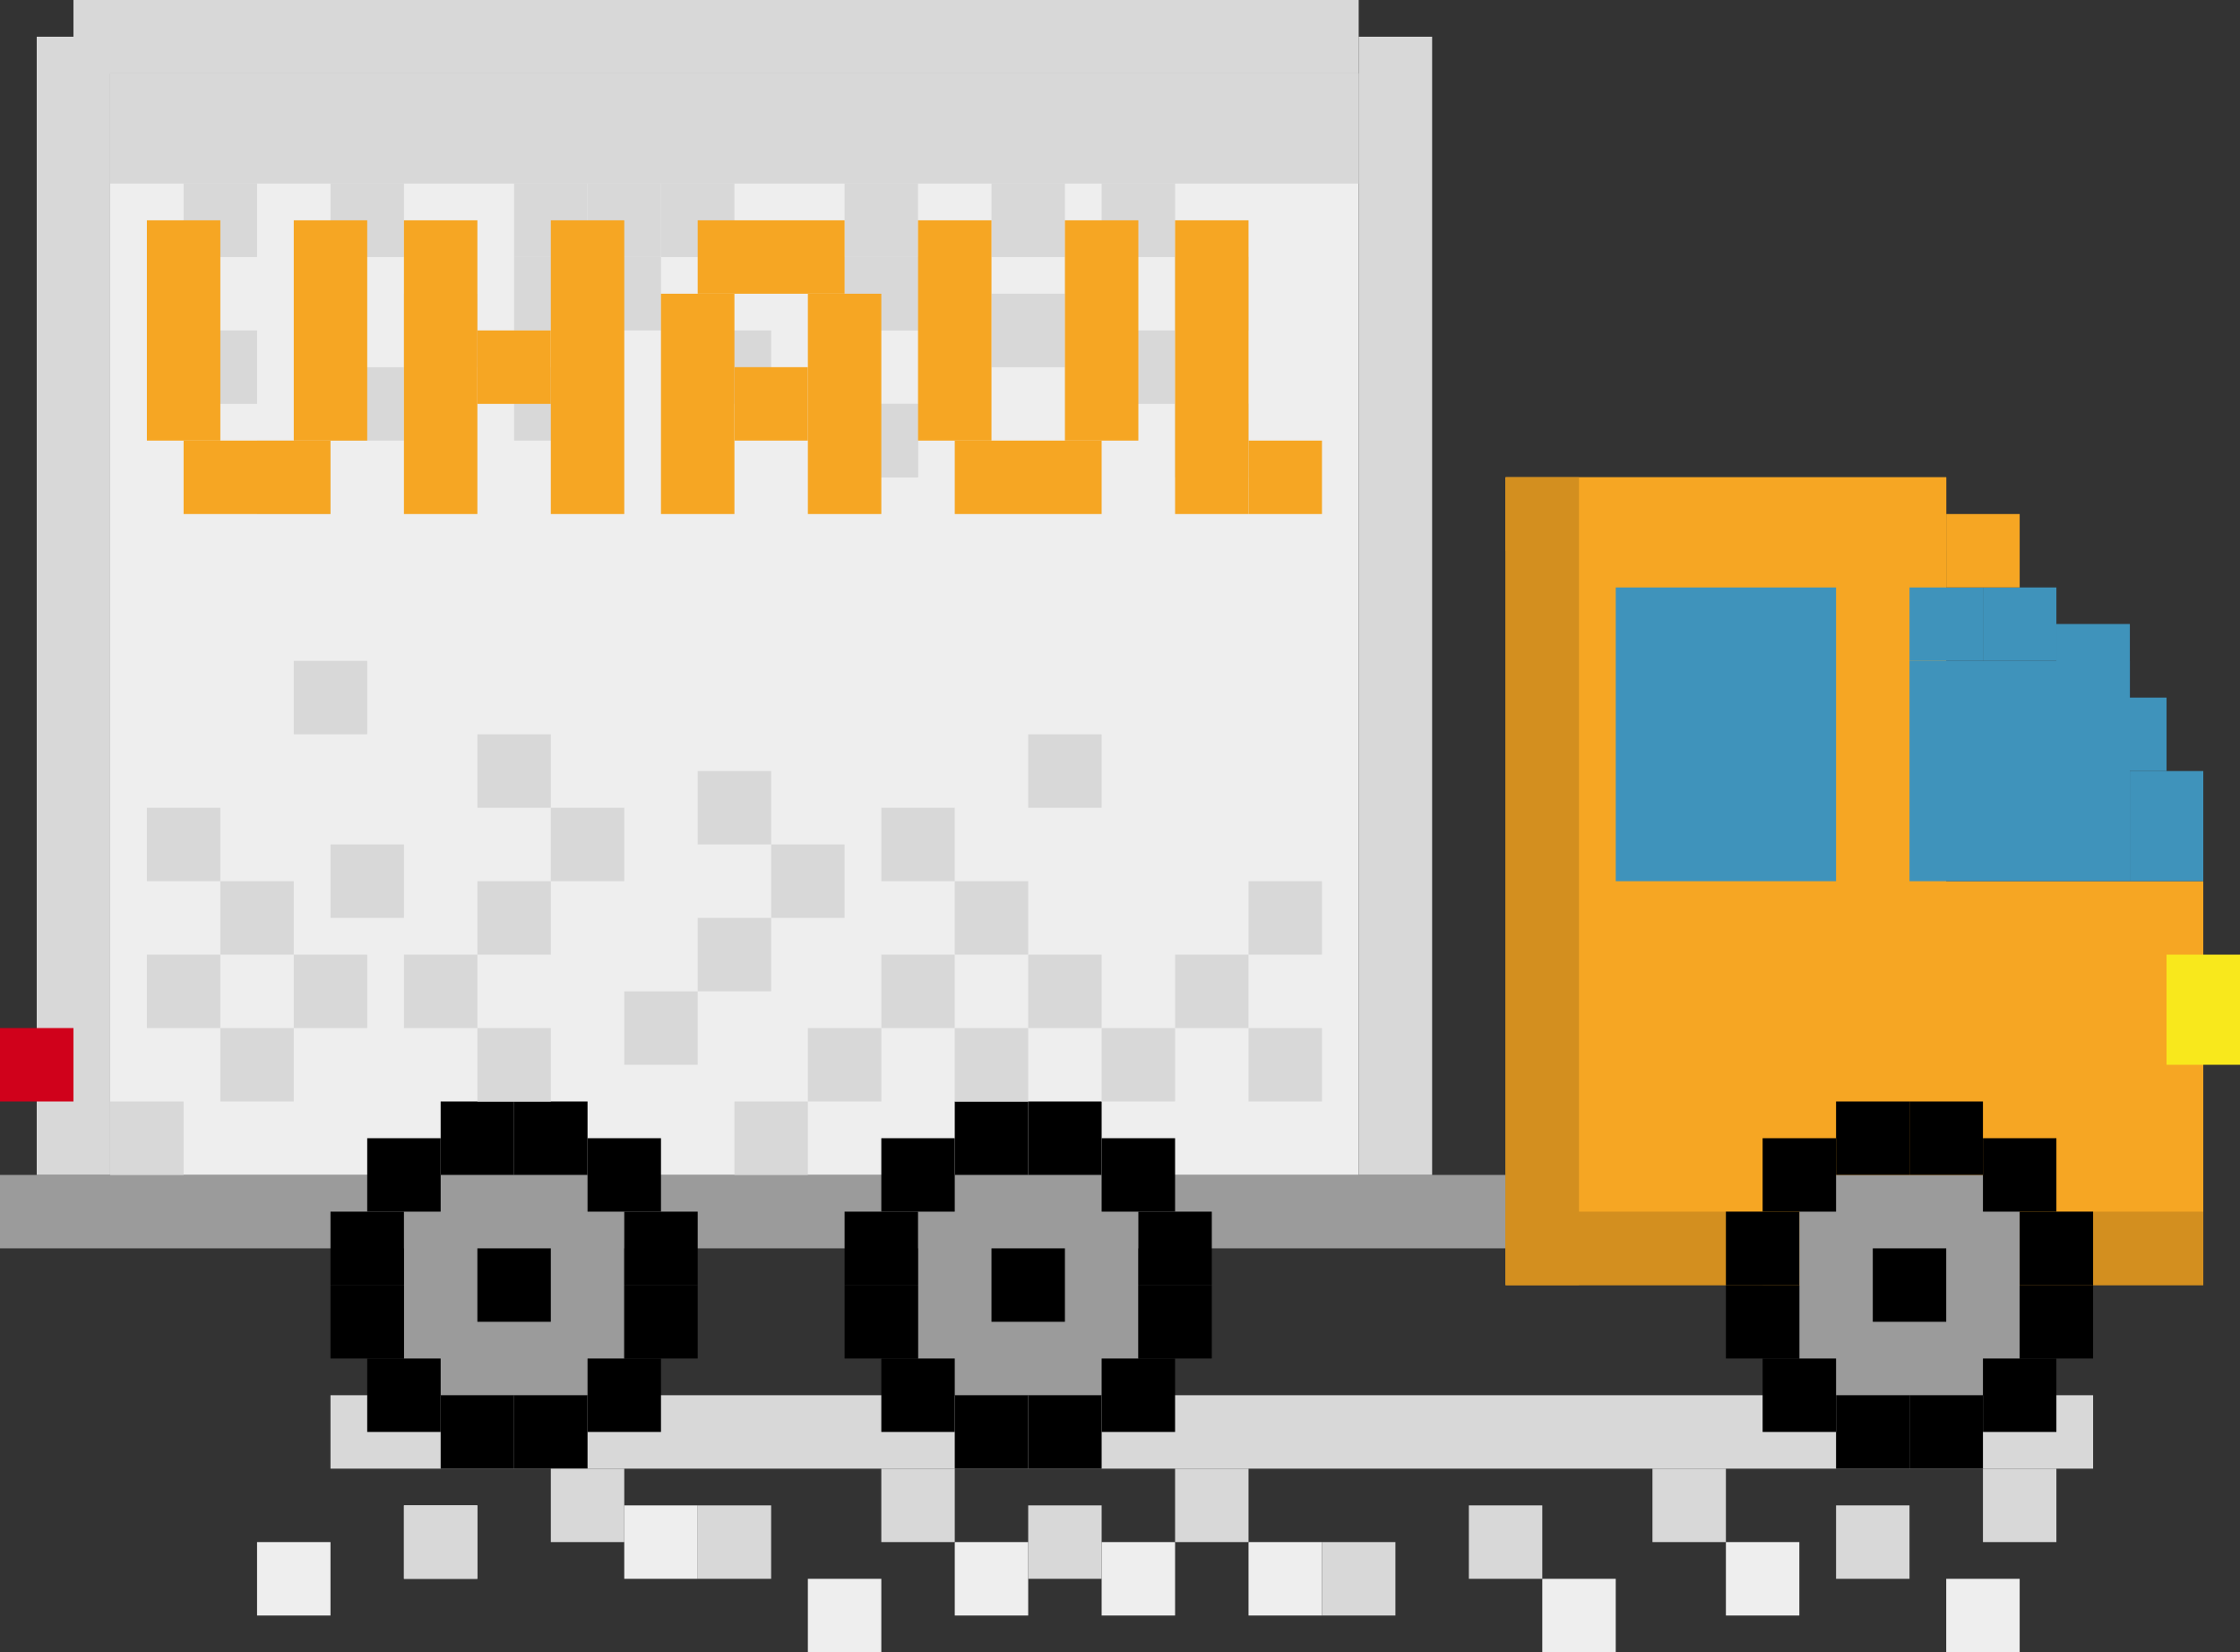 <?xml version="1.0" encoding="UTF-8" standalone="no"?>
<svg width="61px" height="45px" viewBox="0 0 61 45" version="1.1" xmlns="http://www.w3.org/2000/svg" xmlns:xlink="http://www.w3.org/1999/xlink">
    <rect x="0" y="0" width="61" height="45" fill="#333333" stroke="none"/>
    <!-- Generator: Sketch 3.6.1 (26313) - http://www.bohemiancoding.com/sketch -->
    <title>Untitled</title>
    <desc>Created with Sketch.</desc>
    <defs></defs>
    <g id="Page-1" stroke="none" stroke-width="1" fill="none" fill-rule="evenodd">
        <rect id="Rectangle-62-Copy-70" fill="#D8D8D8" x="9" y="38" width="48" height="2"></rect>
        <rect id="Rectangle-62-Copy-92" fill="#9B9B9B" x="0" y="32" width="41" height="2"></rect>
        <rect id="Rectangle-62-Copy-65" fill="#F6A623" x="41" y="13" width="12" height="22"></rect>
        <rect id="Rectangle-62-Copy-66" fill="#F6A623" x="48" y="24" width="12" height="11"></rect>
        <rect id="Rectangle-61" fill="#EEEEEE" x="3" y="2" width="34" height="30"></rect>
        <g id="wheel" transform="translate(9, 30)">
            <rect id="Rectangle-14" fill="#9B9B9B" x="2" y="2" width="6" height="6"></rect>
            <rect id="Rectangle-1" fill="#000000" x="8" y="5" width="2" height="2"></rect>
            <rect id="Rectangle-1-Copy-4" fill="#000000" x="8" y="3" width="2" height="2"></rect>
            <rect id="Rectangle-1-Copy-8" fill="#000000" x="7" y="1" width="2" height="2"></rect>
            <rect id="Rectangle-1-Copy-12" fill="#000000" x="4" y="4" width="2" height="2"></rect>
            <rect id="Rectangle-1-Copy-9" fill="#000000" x="5" y="0" width="2" height="2"></rect>
            <rect id="Rectangle-1-Copy-10" fill="#000000" x="3" y="0" width="2" height="2"></rect>
            <rect id="Rectangle-1-Copy-11" fill="#000000" x="1" y="1" width="2" height="2"></rect>
            <rect id="Rectangle-1-Copy" fill="#000000" x="5" y="8" width="2" height="2"></rect>
            <rect id="Rectangle-1-Copy-2" fill="#000000" x="0" y="3" width="2" height="2"></rect>
            <rect id="Rectangle-1-Copy-3" fill="#000000" x="0" y="5" width="2" height="2"></rect>
            <rect id="Rectangle-1-Copy-5" fill="#000000" x="1" y="7" width="2" height="2"></rect>
            <rect id="Rectangle-1-Copy-6" fill="#000000" x="3" y="8" width="2" height="2"></rect>
            <rect id="Rectangle-1-Copy-7" fill="#000000" x="7" y="7" width="2" height="2"></rect>
        </g>
        <g id="wheel-copy" transform="translate(23, 30)">
            <rect id="Rectangle-14" fill="#9B9B9B" x="2" y="2" width="6" height="6"></rect>
            <rect id="Rectangle-1" fill="#000000" x="8" y="5" width="2" height="2"></rect>
            <rect id="Rectangle-1-Copy-4" fill="#000000" x="8" y="3" width="2" height="2"></rect>
            <rect id="Rectangle-1-Copy-8" fill="#000000" x="7" y="1" width="2" height="2"></rect>
            <rect id="Rectangle-1-Copy-12" fill="#000000" x="4" y="4" width="2" height="2"></rect>
            <rect id="Rectangle-1-Copy-9" fill="#000000" x="5" y="0" width="2" height="2"></rect>
            <rect id="Rectangle-1-Copy-10" fill="#000000" x="3" y="0" width="2" height="2"></rect>
            <rect id="Rectangle-1-Copy-11" fill="#000000" x="1" y="1" width="2" height="2"></rect>
            <rect id="Rectangle-1-Copy" fill="#000000" x="5" y="8" width="2" height="2"></rect>
            <rect id="Rectangle-1-Copy-2" fill="#000000" x="0" y="3" width="2" height="2"></rect>
            <rect id="Rectangle-1-Copy-3" fill="#000000" x="0" y="5" width="2" height="2"></rect>
            <rect id="Rectangle-1-Copy-5" fill="#000000" x="1" y="7" width="2" height="2"></rect>
            <rect id="Rectangle-1-Copy-6" fill="#000000" x="3" y="8" width="2" height="2"></rect>
            <rect id="Rectangle-1-Copy-7" fill="#000000" x="7" y="7" width="2" height="2"></rect>
        </g>
        <rect id="Rectangle-1-Copy-13" fill="#D8D8D8" x="2" y="0" width="35" height="2"></rect>
        <rect id="Rectangle-1-Copy-28" fill="#D8D8D8" x="1" y="1" width="2" height="31"></rect>
        <rect id="Rectangle-1-Copy-29" fill="#D8D8D8" x="37" y="1" width="2" height="31"></rect>
        <rect id="Rectangle-62" fill="#D8D8D8" x="3" y="2" width="34" height="3"></rect>
        <rect id="Rectangle-62-Copy" fill="#D8D8D8" x="5" y="5" width="2" height="2"></rect>
        <rect id="Rectangle-62-Copy-2" fill="#D8D8D8" x="9" y="5" width="2" height="2"></rect>
        <rect id="Rectangle-62-Copy-3" fill="#D8D8D8" x="14" y="5" width="2" height="2"></rect>
        <rect id="Rectangle-62-Copy-24" fill="#D8D8D8" x="14" y="7" width="2" height="2"></rect>
        <rect id="Rectangle-62-Copy-4" fill="#D8D8D8" x="16" y="5" width="2" height="2"></rect>
        <rect id="Rectangle-62-Copy-5" fill="#D8D8D8" x="18" y="5" width="2" height="2"></rect>
        <rect id="Rectangle-62-Copy-6" fill="#D8D8D8" x="23" y="5" width="2" height="2"></rect>
        <rect id="Rectangle-62-Copy-7" fill="#D8D8D8" x="27" y="5" width="2" height="2"></rect>
        <rect id="Rectangle-62-Copy-8" fill="#D8D8D8" x="30" y="5" width="2" height="2"></rect>
        <rect id="Rectangle-62-Copy-9" fill="#D8D8D8" x="32" y="7" width="2" height="2"></rect>
        <rect id="Rectangle-62-Copy-10" fill="#D8D8D8" x="30" y="9" width="2" height="2"></rect>
        <rect id="Rectangle-62-Copy-11" fill="#D8D8D8" x="27" y="8" width="2" height="2"></rect>
        <rect id="Rectangle-62-Copy-12" fill="#D8D8D8" x="23" y="11" width="2" height="2"></rect>
        <rect id="Rectangle-62-Copy-26" fill="#D8D8D8" x="23" y="11" width="2" height="2"></rect>
        <rect id="Rectangle-62-Copy-13" fill="#D8D8D8" x="23" y="7" width="2" height="2"></rect>
        <rect id="Rectangle-62-Copy-25" fill="#D8D8D8" x="23" y="7" width="2" height="2"></rect>
        <rect id="Rectangle-62-Copy-14" fill="#D8D8D8" x="19" y="9" width="2" height="2"></rect>
        <rect id="Rectangle-62-Copy-22" fill="#D8D8D8" x="28" y="20" width="2" height="2"></rect>
        <rect id="Rectangle-62-Copy-23" fill="#D8D8D8" x="32" y="11" width="2" height="2"></rect>
        <rect id="Rectangle-62-Copy-27" fill="#3F93BB" x="44" y="16" width="6" height="8"></rect>
        <rect id="Rectangle-62-Copy-55" fill="#3F93BB" x="52" y="16" width="2" height="2"></rect>
        <rect id="Rectangle-62-Copy-61" fill="#D0011B" x="0" y="28" width="2" height="2"></rect>
        <rect id="Rectangle-62-Copy-56" fill="#3F93BB" x="54" y="16" width="2" height="2"></rect>
        <rect id="Rectangle-62-Copy-63" fill="#F6A623" x="53" y="14" width="2" height="2"></rect>
        <rect id="Rectangle-62-Copy-64" fill="#F6A623" x="41" y="13" width="12" height="2"></rect>
        <rect id="Rectangle-62-Copy-57" fill="#3F93BB" x="56" y="17" width="2" height="2"></rect>
        <rect id="Rectangle-62-Copy-67" fill="#3F93BB" x="56" y="17" width="2" height="2"></rect>
        <rect id="Rectangle-62-Copy-68" fill="#D38F1F" x="41" y="13" width="2" height="22"></rect>
        <rect id="Rectangle-62-Copy-69" fill="#D38F1F" x="41" y="33" width="19" height="2"></rect>
        <rect id="Rectangle-62-Copy-58" fill="#3F93BB" x="57" y="19" width="2" height="2"></rect>
        <rect id="Rectangle-62-Copy-59" fill="#3F93BB" x="58" y="21" width="2" height="3"></rect>
        <rect id="Rectangle-62-Copy-62" fill="#F8E81C" x="59" y="26" width="2" height="3"></rect>
        <rect id="Rectangle-62-Copy-60" fill="#3F93BB" x="52" y="18" width="6" height="6"></rect>
        <rect id="Rectangle-62-Copy-15" fill="#D8D8D8" x="16" y="7" width="2" height="2"></rect>
        <rect id="Rectangle-62-Copy-16" fill="#D8D8D8" x="14" y="10" width="2" height="2"></rect>
        <rect id="Rectangle-62-Copy-17" fill="#D8D8D8" x="11" y="8" width="2" height="2"></rect>
        <rect id="Rectangle-62-Copy-18" fill="#D8D8D8" x="9" y="10" width="2" height="2"></rect>
        <rect id="Rectangle-62-Copy-19" fill="#D8D8D8" x="7" y="12" width="2" height="2"></rect>
        <rect id="Rectangle-62-Copy-20" fill="#D8D8D8" x="5" y="9" width="2" height="2"></rect>
        <rect id="Rectangle-62-Copy-21" fill="#D8D8D8" x="8" y="18" width="2" height="2"></rect>
        <rect id="Rectangle-62-Copy-54" fill="#D8D8D8" x="13" y="20" width="2" height="2"></rect>
        <rect id="Rectangle-62-Copy-53" fill="#D8D8D8" x="4" y="22" width="2" height="2"></rect>
        <rect id="Rectangle-62-Copy-52" fill="#D8D8D8" x="6" y="24" width="2" height="2"></rect>
        <rect id="Rectangle-62-Copy-51" fill="#D8D8D8" x="15" y="22" width="2" height="2"></rect>
        <rect id="Rectangle-62-Copy-50" fill="#D8D8D8" x="9" y="23" width="2" height="2"></rect>
        <rect id="Rectangle-62-Copy-49" fill="#D8D8D8" x="21" y="23" width="2" height="2"></rect>
        <rect id="Rectangle-62-Copy-48" fill="#D8D8D8" x="34" y="24" width="2" height="2"></rect>
        <rect id="Rectangle-62-Copy-47" fill="#D8D8D8" x="26" y="24" width="2" height="2"></rect>
        <rect id="Rectangle-62-Copy-46" fill="#D8D8D8" x="34" y="28" width="2" height="2"></rect>
        <rect id="Rectangle-62-Copy-45" fill="#D8D8D8" x="30" y="28" width="2" height="2"></rect>
        <rect id="Rectangle-62-Copy-44" fill="#D8D8D8" x="26" y="28" width="2" height="2"></rect>
        <rect id="Rectangle-62-Copy-43" fill="#D8D8D8" x="32" y="26" width="2" height="2"></rect>
        <rect id="Rectangle-62-Copy-42" fill="#D8D8D8" x="24" y="26" width="2" height="2"></rect>
        <rect id="Rectangle-62-Copy-41" fill="#D8D8D8" x="20" y="30" width="2" height="2"></rect>
        <rect id="Rectangle-62-Copy-40" fill="#D8D8D8" x="19" y="21" width="2" height="2"></rect>
        <rect id="Rectangle-62-Copy-39" fill="#D8D8D8" x="24" y="22" width="2" height="2"></rect>
        <rect id="Rectangle-62-Copy-38" fill="#D8D8D8" x="13" y="28" width="2" height="2"></rect>
        <rect id="Rectangle-62-Copy-37" fill="#D8D8D8" x="19" y="25" width="2" height="2"></rect>
        <rect id="Rectangle-62-Copy-36" fill="#D8D8D8" x="28" y="26" width="2" height="2"></rect>
        <rect id="Rectangle-62-Copy-71" fill="#D8D8D8" x="11" y="41" width="2" height="2"></rect>
        <rect id="Rectangle-62-Copy-72" fill="#D8D8D8" x="11" y="41" width="2" height="2"></rect>
        <rect id="Rectangle-62-Copy-73" fill="#D8D8D8" x="15" y="40" width="2" height="2"></rect>
        <rect id="Rectangle-62-Copy-74" fill="#D8D8D8" x="19" y="41" width="2" height="2"></rect>
        <rect id="Rectangle-62-Copy-83" fill="#EEEEEE" x="17" y="41" width="2" height="2"></rect>
        <rect id="Rectangle-62-Copy-91" fill="#EEEEEE" x="7" y="42" width="2" height="2"></rect>
        <rect id="Rectangle-62-Copy-84" fill="#EEEEEE" x="22" y="43" width="2" height="2"></rect>
        <rect id="Rectangle-62-Copy-85" fill="#EEEEEE" x="26" y="42" width="2" height="2"></rect>
        <rect id="Rectangle-62-Copy-86" fill="#EEEEEE" x="30" y="42" width="2" height="2"></rect>
        <rect id="Rectangle-62-Copy-87" fill="#EEEEEE" x="34" y="42" width="2" height="2"></rect>
        <rect id="Rectangle-62-Copy-88" fill="#EEEEEE" x="42" y="43" width="2" height="2"></rect>
        <rect id="Rectangle-62-Copy-89" fill="#EEEEEE" x="47" y="42" width="2" height="2"></rect>
        <rect id="Rectangle-62-Copy-90" fill="#EEEEEE" x="53" y="43" width="2" height="2"></rect>
        <rect id="Rectangle-62-Copy-75" fill="#D8D8D8" x="24" y="40" width="2" height="2"></rect>
        <rect id="Rectangle-62-Copy-76" fill="#D8D8D8" x="28" y="41" width="2" height="2"></rect>
        <rect id="Rectangle-62-Copy-77" fill="#D8D8D8" x="32" y="40" width="2" height="2"></rect>
        <rect id="Rectangle-62-Copy-78" fill="#D8D8D8" x="36" y="42" width="2" height="2"></rect>
        <rect id="Rectangle-62-Copy-79" fill="#D8D8D8" x="40" y="41" width="2" height="2"></rect>
        <rect id="Rectangle-62-Copy-80" fill="#D8D8D8" x="45" y="40" width="2" height="2"></rect>
        <rect id="Rectangle-62-Copy-81" fill="#D8D8D8" x="50" y="41" width="2" height="2"></rect>
        <rect id="Rectangle-62-Copy-82" fill="#D8D8D8" x="54" y="40" width="2" height="2"></rect>
        <rect id="Rectangle-62-Copy-35" fill="#D8D8D8" x="22" y="28" width="2" height="2"></rect>
        <rect id="Rectangle-62-Copy-34" fill="#D8D8D8" x="17" y="27" width="2" height="2"></rect>
        <rect id="Rectangle-62-Copy-33" fill="#D8D8D8" x="11" y="26" width="2" height="2"></rect>
        <rect id="Rectangle-62-Copy-32" fill="#D8D8D8" x="13" y="24" width="2" height="2"></rect>
        <rect id="Rectangle-62-Copy-31" fill="#D8D8D8" x="4" y="26" width="2" height="2"></rect>
        <rect id="Rectangle-62-Copy-30" fill="#D8D8D8" x="3" y="30" width="2" height="2"></rect>
        <rect id="Rectangle-62-Copy-29" fill="#D8D8D8" x="8" y="26" width="2" height="2"></rect>
        <rect id="Rectangle-62-Copy-28" fill="#D8D8D8" x="6" y="28" width="2" height="2"></rect>
        <g id="Uhaul" transform="translate(4, 6)" fill="#F6A623">
            <rect id="Rectangle-1-Copy-13" x="0" y="0" width="2" height="6"></rect>
            <rect id="Rectangle-1-Copy-15" x="1" y="6" width="4" height="2"></rect>
            <rect id="Rectangle-1-Copy-18" x="9" y="3" width="2" height="2"></rect>
            <rect id="Rectangle-1-Copy-14" x="4" y="0" width="2" height="6"></rect>
            <rect id="Rectangle-1-Copy-25" x="21" y="0" width="2" height="6"></rect>
            <rect id="Rectangle-1-Copy-24" x="22" y="6" width="4" height="2"></rect>
            <rect id="Rectangle-1-Copy-27" x="30" y="6" width="2" height="2"></rect>
            <rect id="Rectangle-1-Copy-23" x="25" y="0" width="2" height="6"></rect>
            <rect id="Rectangle-1-Copy-26" x="28" y="0" width="2" height="8"></rect>
            <rect id="Rectangle-1-Copy-21" x="14" y="2" width="2" height="6"></rect>
            <rect id="Rectangle-1-Copy-20" x="15" y="0" width="4" height="2"></rect>
            <rect id="Rectangle-1-Copy-22" x="16" y="4" width="2" height="2"></rect>
            <rect id="Rectangle-1-Copy-19" x="18" y="2" width="2" height="6"></rect>
            <rect id="Rectangle-1-Copy-17" x="7" y="0" width="2" height="8"></rect>
            <rect id="Rectangle-1-Copy-16" x="11" y="0" width="2" height="8"></rect>
        </g>
        <g id="wheel-copy-2" transform="translate(47, 30)">
            <rect id="Rectangle-14" fill="#9B9B9B" x="2" y="2" width="6" height="6"></rect>
            <rect id="Rectangle-1" fill="#000000" x="8" y="5" width="2" height="2"></rect>
            <rect id="Rectangle-1-Copy-4" fill="#000000" x="8" y="3" width="2" height="2"></rect>
            <rect id="Rectangle-1-Copy-8" fill="#000000" x="7" y="1" width="2" height="2"></rect>
            <rect id="Rectangle-1-Copy-12" fill="#000000" x="4" y="4" width="2" height="2"></rect>
            <rect id="Rectangle-1-Copy-9" fill="#000000" x="5" y="0" width="2" height="2"></rect>
            <rect id="Rectangle-1-Copy-10" fill="#000000" x="3" y="0" width="2" height="2"></rect>
            <rect id="Rectangle-1-Copy-11" fill="#000000" x="1" y="1" width="2" height="2"></rect>
            <rect id="Rectangle-1-Copy" fill="#000000" x="5" y="8" width="2" height="2"></rect>
            <rect id="Rectangle-1-Copy-2" fill="#000000" x="0" y="3" width="2" height="2"></rect>
            <rect id="Rectangle-1-Copy-3" fill="#000000" x="0" y="5" width="2" height="2"></rect>
            <rect id="Rectangle-1-Copy-5" fill="#000000" x="1" y="7" width="2" height="2"></rect>
            <rect id="Rectangle-1-Copy-6" fill="#000000" x="3" y="8" width="2" height="2"></rect>
            <rect id="Rectangle-1-Copy-7" fill="#000000" x="7" y="7" width="2" height="2"></rect>
        </g>
    </g>
</svg>
